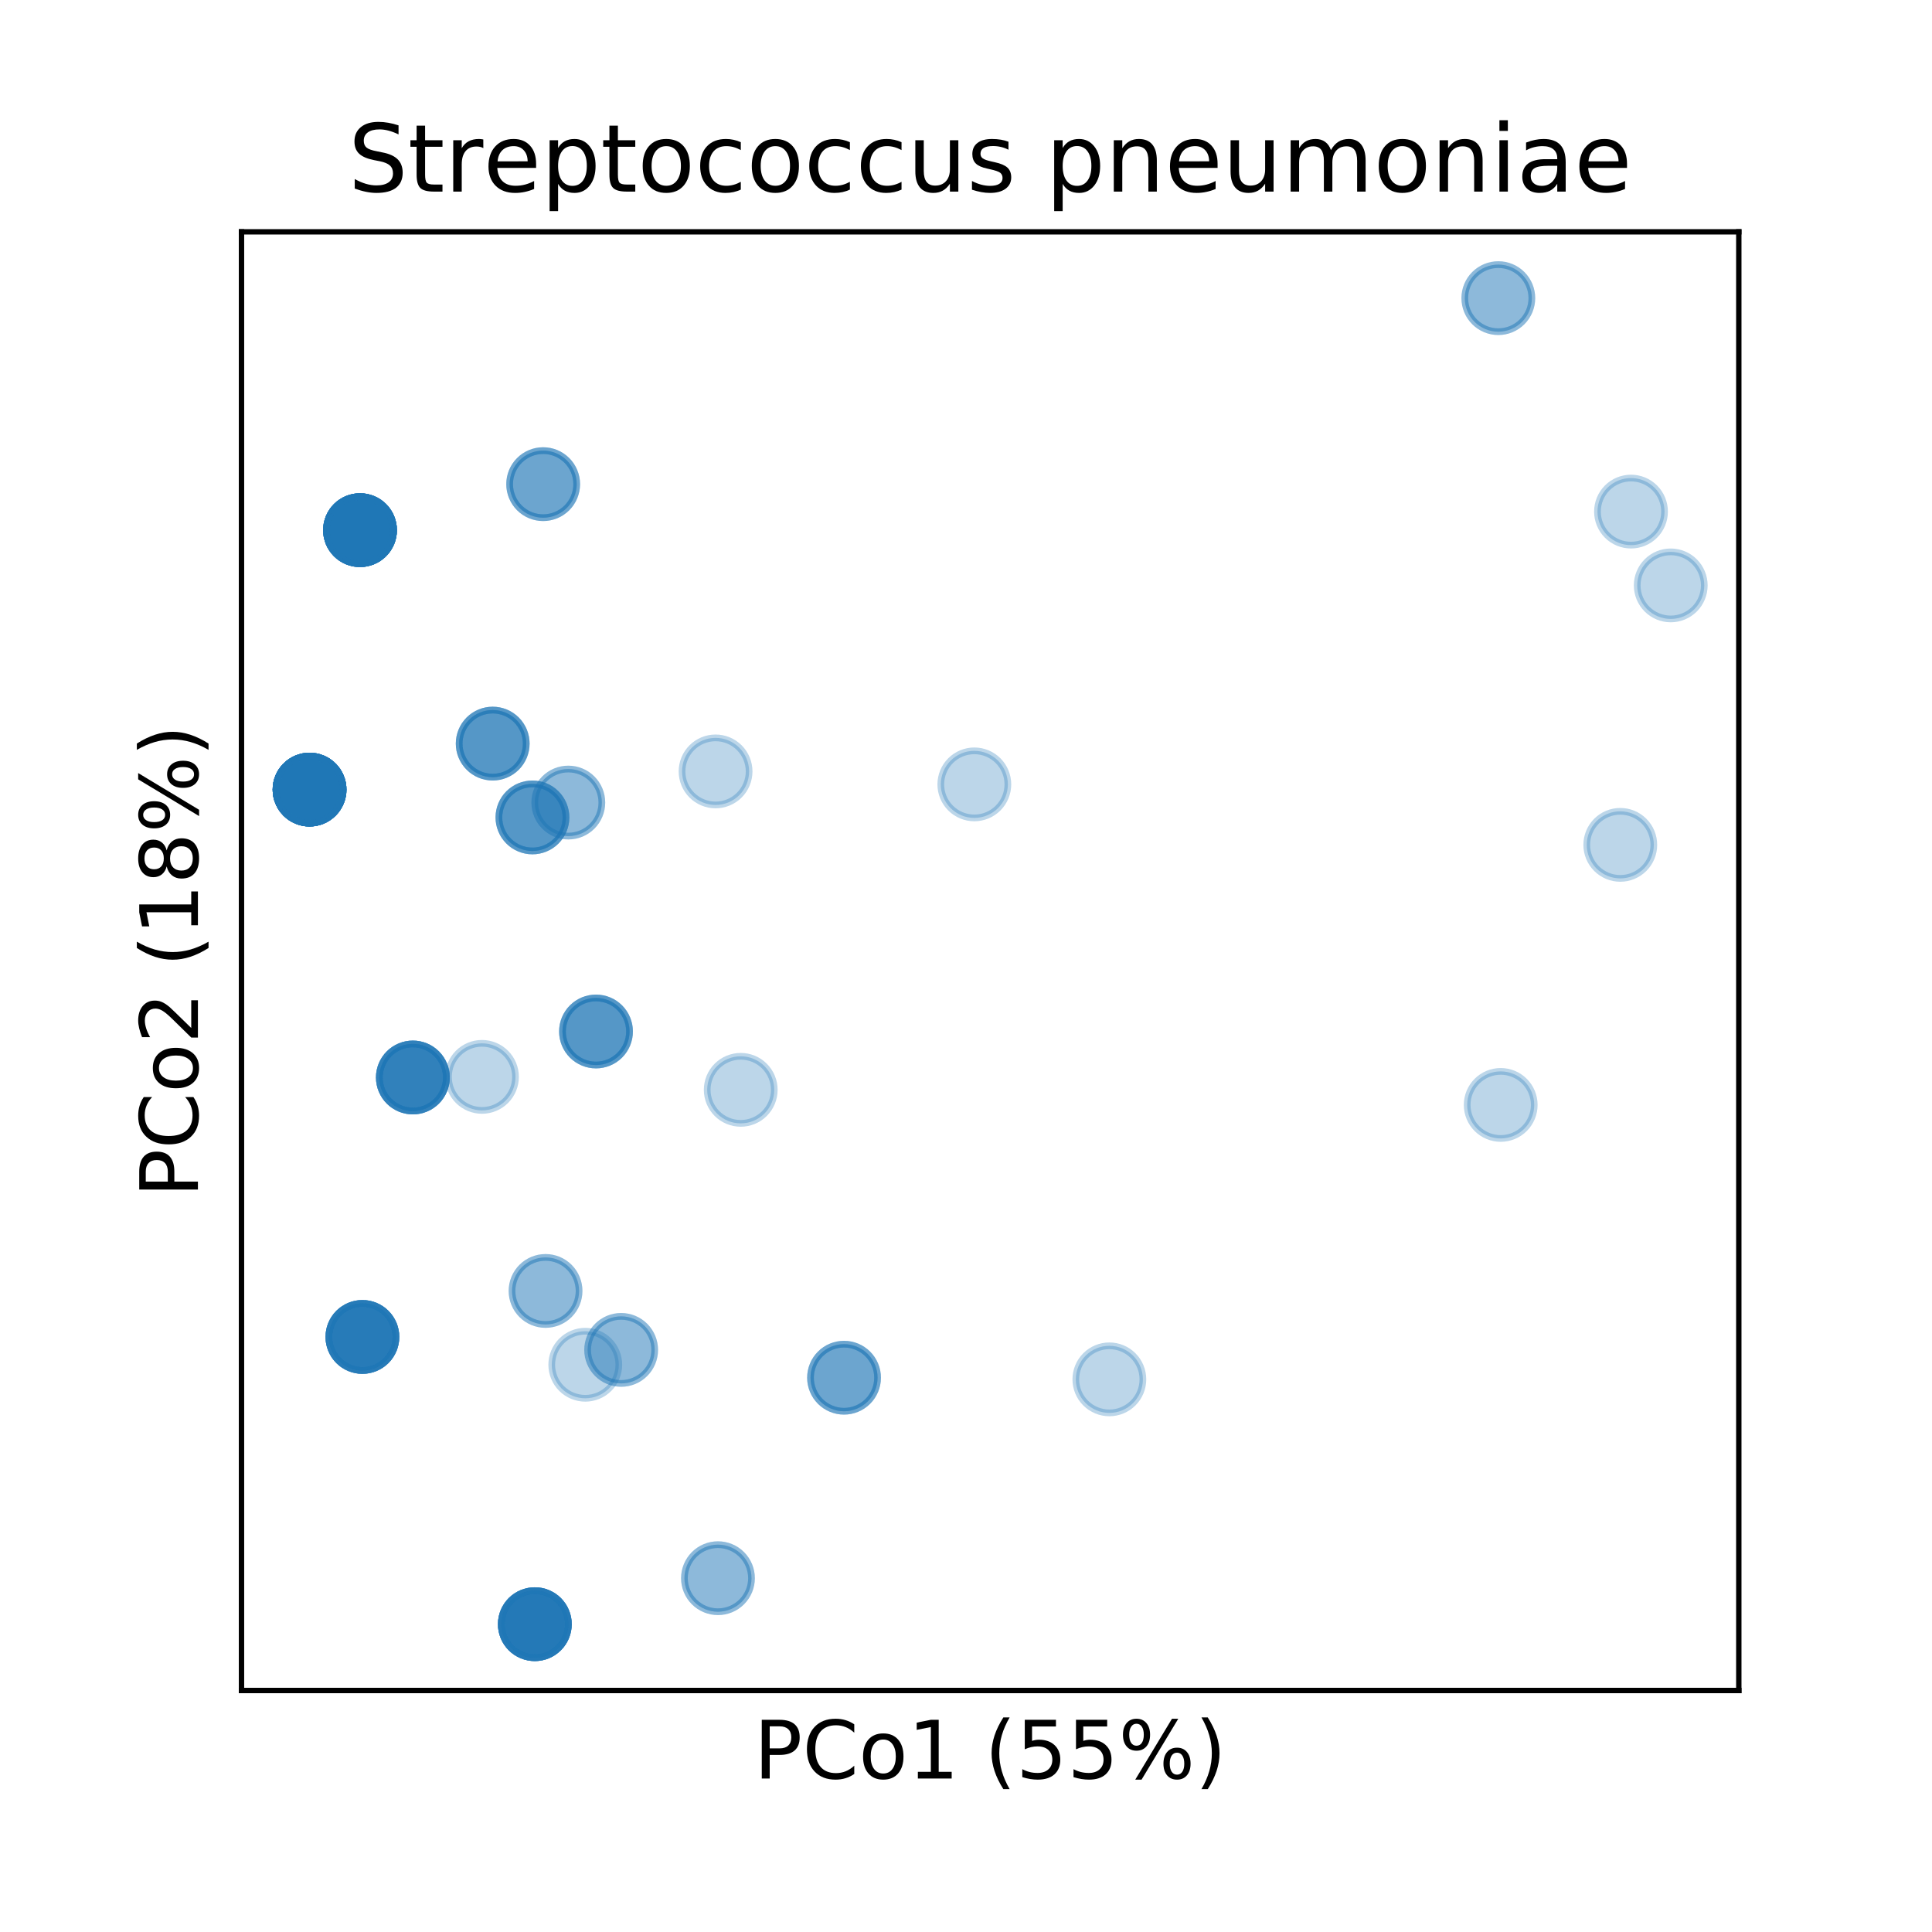 <?xml version="1.0" encoding="utf-8" standalone="no"?>
<!DOCTYPE svg PUBLIC "-//W3C//DTD SVG 1.1//EN"
  "http://www.w3.org/Graphics/SVG/1.1/DTD/svg11.dtd">
<!-- Created with matplotlib (http://matplotlib.org/) -->
<svg height="288pt" version="1.1" viewBox="0 0 288 288" width="288pt" xmlns="http://www.w3.org/2000/svg" xmlns:xlink="http://www.w3.org/1999/xlink">
 <defs>
  <style type="text/css">
*{stroke-linecap:butt;stroke-linejoin:round;}
  </style>
 </defs>
 <g id="figure_1">
  <g id="patch_1">
   <path d="M 0 288 
L 288 288 
L 288 0 
L 0 0 
z
" style="fill:#ffffff;"/>
  </g>
  <g id="axes_1">
   <g id="patch_2">
    <path d="M 36 252 
L 259.2 252 
L 259.2 34.56 
L 36 34.56 
z
" style="fill:#ffffff;"/>
   </g>
   <g id="matplotlib.axis_1">
    <g id="text_1">
     <!-- PCo1 (55%) -->
     <defs>
      <path d="M 19.672 64.797 
L 19.672 37.406 
L 32.078 37.406 
Q 38.969 37.406 42.719 40.969 
Q 46.484 44.531 46.484 51.125 
Q 46.484 57.672 42.719 61.234 
Q 38.969 64.797 32.078 64.797 
z
M 9.812 72.906 
L 32.078 72.906 
Q 44.344 72.906 50.609 67.359 
Q 56.891 61.812 56.891 51.125 
Q 56.891 40.328 50.609 34.812 
Q 44.344 29.297 32.078 29.297 
L 19.672 29.297 
L 19.672 0 
L 9.812 0 
z
" id="DejaVuSans-50"/>
      <path d="M 64.406 67.281 
L 64.406 56.891 
Q 59.422 61.531 53.781 63.812 
Q 48.141 66.109 41.797 66.109 
Q 29.297 66.109 22.656 58.469 
Q 16.016 50.828 16.016 36.375 
Q 16.016 21.969 22.656 14.328 
Q 29.297 6.688 41.797 6.688 
Q 48.141 6.688 53.781 8.984 
Q 59.422 11.281 64.406 15.922 
L 64.406 5.609 
Q 59.234 2.094 53.438 0.328 
Q 47.656 -1.422 41.219 -1.422 
Q 24.656 -1.422 15.125 8.703 
Q 5.609 18.844 5.609 36.375 
Q 5.609 53.953 15.125 64.078 
Q 24.656 74.219 41.219 74.219 
Q 47.75 74.219 53.531 72.484 
Q 59.328 70.75 64.406 67.281 
z
" id="DejaVuSans-43"/>
      <path d="M 30.609 48.391 
Q 23.391 48.391 19.188 42.75 
Q 14.984 37.109 14.984 27.297 
Q 14.984 17.484 19.156 11.844 
Q 23.344 6.203 30.609 6.203 
Q 37.797 6.203 41.984 11.859 
Q 46.188 17.531 46.188 27.297 
Q 46.188 37.016 41.984 42.703 
Q 37.797 48.391 30.609 48.391 
z
M 30.609 56 
Q 42.328 56 49.016 48.375 
Q 55.719 40.766 55.719 27.297 
Q 55.719 13.875 49.016 6.219 
Q 42.328 -1.422 30.609 -1.422 
Q 18.844 -1.422 12.172 6.219 
Q 5.516 13.875 5.516 27.297 
Q 5.516 40.766 12.172 48.375 
Q 18.844 56 30.609 56 
z
" id="DejaVuSans-6f"/>
      <path d="M 12.406 8.297 
L 28.516 8.297 
L 28.516 63.922 
L 10.984 60.406 
L 10.984 69.391 
L 28.422 72.906 
L 38.281 72.906 
L 38.281 8.297 
L 54.391 8.297 
L 54.391 0 
L 12.406 0 
z
" id="DejaVuSans-31"/>
      <path id="DejaVuSans-20"/>
      <path d="M 31 75.875 
Q 24.469 64.656 21.281 53.656 
Q 18.109 42.672 18.109 31.391 
Q 18.109 20.125 21.312 9.062 
Q 24.516 -2 31 -13.188 
L 23.188 -13.188 
Q 15.875 -1.703 12.234 9.375 
Q 8.594 20.453 8.594 31.391 
Q 8.594 42.281 12.203 53.312 
Q 15.828 64.359 23.188 75.875 
z
" id="DejaVuSans-28"/>
      <path d="M 10.797 72.906 
L 49.516 72.906 
L 49.516 64.594 
L 19.828 64.594 
L 19.828 46.734 
Q 21.969 47.469 24.109 47.828 
Q 26.266 48.188 28.422 48.188 
Q 40.625 48.188 47.75 41.5 
Q 54.891 34.812 54.891 23.391 
Q 54.891 11.625 47.562 5.094 
Q 40.234 -1.422 26.906 -1.422 
Q 22.312 -1.422 17.547 -0.641 
Q 12.797 0.141 7.719 1.703 
L 7.719 11.625 
Q 12.109 9.234 16.797 8.062 
Q 21.484 6.891 26.703 6.891 
Q 35.156 6.891 40.078 11.328 
Q 45.016 15.766 45.016 23.391 
Q 45.016 31 40.078 35.438 
Q 35.156 39.891 26.703 39.891 
Q 22.75 39.891 18.812 39.016 
Q 14.891 38.141 10.797 36.281 
z
" id="DejaVuSans-35"/>
      <path d="M 72.703 32.078 
Q 68.453 32.078 66.031 28.469 
Q 63.625 24.859 63.625 18.406 
Q 63.625 12.062 66.031 8.422 
Q 68.453 4.781 72.703 4.781 
Q 76.859 4.781 79.266 8.422 
Q 81.688 12.062 81.688 18.406 
Q 81.688 24.812 79.266 28.438 
Q 76.859 32.078 72.703 32.078 
z
M 72.703 38.281 
Q 80.422 38.281 84.953 32.906 
Q 89.5 27.547 89.5 18.406 
Q 89.5 9.281 84.938 3.922 
Q 80.375 -1.422 72.703 -1.422 
Q 64.891 -1.422 60.344 3.922 
Q 55.812 9.281 55.812 18.406 
Q 55.812 27.594 60.375 32.938 
Q 64.938 38.281 72.703 38.281 
z
M 22.312 68.016 
Q 18.109 68.016 15.688 64.375 
Q 13.281 60.75 13.281 54.391 
Q 13.281 47.953 15.672 44.328 
Q 18.062 40.719 22.312 40.719 
Q 26.562 40.719 28.969 44.328 
Q 31.391 47.953 31.391 54.391 
Q 31.391 60.688 28.953 64.344 
Q 26.516 68.016 22.312 68.016 
z
M 66.406 74.219 
L 74.219 74.219 
L 28.609 -1.422 
L 20.797 -1.422 
z
M 22.312 74.219 
Q 30.031 74.219 34.609 68.875 
Q 39.203 63.531 39.203 54.391 
Q 39.203 45.172 34.641 39.844 
Q 30.078 34.516 22.312 34.516 
Q 14.547 34.516 10.031 39.859 
Q 5.516 45.219 5.516 54.391 
Q 5.516 63.484 10.047 68.844 
Q 14.594 74.219 22.312 74.219 
z
" id="DejaVuSans-25"/>
      <path d="M 8.016 75.875 
L 15.828 75.875 
Q 23.141 64.359 26.781 53.312 
Q 30.422 42.281 30.422 31.391 
Q 30.422 20.453 26.781 9.375 
Q 23.141 -1.703 15.828 -13.188 
L 8.016 -13.188 
Q 14.5 -2 17.703 9.062 
Q 20.906 20.125 20.906 31.391 
Q 20.906 42.672 17.703 53.656 
Q 14.5 64.656 8.016 75.875 
z
" id="DejaVuSans-29"/>
     </defs>
     <g transform="translate(112.379 265.118)scale(0.12 -0.12)">
      <use xlink:href="#DejaVuSans-50"/>
      <use x="60.303" xlink:href="#DejaVuSans-43"/>
      <use x="130.127" xlink:href="#DejaVuSans-6f"/>
      <use x="191.309" xlink:href="#DejaVuSans-31"/>
      <use x="254.932" xlink:href="#DejaVuSans-20"/>
      <use x="286.719" xlink:href="#DejaVuSans-28"/>
      <use x="325.732" xlink:href="#DejaVuSans-35"/>
      <use x="389.355" xlink:href="#DejaVuSans-35"/>
      <use x="452.979" xlink:href="#DejaVuSans-25"/>
      <use x="547.998" xlink:href="#DejaVuSans-29"/>
     </g>
    </g>
   </g>
   <g id="matplotlib.axis_2">
    <g id="text_2">
     <!-- PCo2 (18%) -->
     <defs>
      <path d="M 19.188 8.297 
L 53.609 8.297 
L 53.609 0 
L 7.328 0 
L 7.328 8.297 
Q 12.938 14.109 22.625 23.891 
Q 32.328 33.688 34.812 36.531 
Q 39.547 41.844 41.422 45.531 
Q 43.312 49.219 43.312 52.781 
Q 43.312 58.594 39.234 62.25 
Q 35.156 65.922 28.609 65.922 
Q 23.969 65.922 18.812 64.312 
Q 13.672 62.703 7.812 59.422 
L 7.812 69.391 
Q 13.766 71.781 18.938 73 
Q 24.125 74.219 28.422 74.219 
Q 39.75 74.219 46.484 68.547 
Q 53.219 62.891 53.219 53.422 
Q 53.219 48.922 51.531 44.891 
Q 49.859 40.875 45.406 35.406 
Q 44.188 33.984 37.641 27.219 
Q 31.109 20.453 19.188 8.297 
z
" id="DejaVuSans-32"/>
      <path d="M 31.781 34.625 
Q 24.75 34.625 20.719 30.859 
Q 16.703 27.094 16.703 20.516 
Q 16.703 13.922 20.719 10.156 
Q 24.75 6.391 31.781 6.391 
Q 38.812 6.391 42.859 10.172 
Q 46.922 13.969 46.922 20.516 
Q 46.922 27.094 42.891 30.859 
Q 38.875 34.625 31.781 34.625 
z
M 21.922 38.812 
Q 15.578 40.375 12.031 44.719 
Q 8.5 49.078 8.5 55.328 
Q 8.5 64.062 14.719 69.141 
Q 20.953 74.219 31.781 74.219 
Q 42.672 74.219 48.875 69.141 
Q 55.078 64.062 55.078 55.328 
Q 55.078 49.078 51.531 44.719 
Q 48 40.375 41.703 38.812 
Q 48.828 37.156 52.797 32.312 
Q 56.781 27.484 56.781 20.516 
Q 56.781 9.906 50.312 4.234 
Q 43.844 -1.422 31.781 -1.422 
Q 19.734 -1.422 13.25 4.234 
Q 6.781 9.906 6.781 20.516 
Q 6.781 27.484 10.781 32.312 
Q 14.797 37.156 21.922 38.812 
z
M 18.312 54.391 
Q 18.312 48.734 21.844 45.562 
Q 25.391 42.391 31.781 42.391 
Q 38.141 42.391 41.719 45.562 
Q 45.312 48.734 45.312 54.391 
Q 45.312 60.062 41.719 63.234 
Q 38.141 66.406 31.781 66.406 
Q 25.391 66.406 21.844 63.234 
Q 18.312 60.062 18.312 54.391 
z
" id="DejaVuSans-38"/>
     </defs>
     <g transform="translate(29.504 178.501)rotate(-90)scale(0.12 -0.12)">
      <use xlink:href="#DejaVuSans-50"/>
      <use x="60.303" xlink:href="#DejaVuSans-43"/>
      <use x="130.127" xlink:href="#DejaVuSans-6f"/>
      <use x="191.309" xlink:href="#DejaVuSans-32"/>
      <use x="254.932" xlink:href="#DejaVuSans-20"/>
      <use x="286.719" xlink:href="#DejaVuSans-28"/>
      <use x="325.732" xlink:href="#DejaVuSans-31"/>
      <use x="389.355" xlink:href="#DejaVuSans-38"/>
      <use x="452.979" xlink:href="#DejaVuSans-25"/>
      <use x="547.998" xlink:href="#DejaVuSans-29"/>
     </g>
    </g>
   </g>
   <g id="line2d_1">
    <defs>
     <path d="M 0 5 
C 1.326 5 2.598 4.473 3.536 3.536 
C 4.473 2.598 5 1.326 5 0 
C 5 -1.326 4.473 -2.598 3.536 -3.536 
C 2.598 -4.473 1.326 -5 0 -5 
C -1.326 -5 -2.598 -4.473 -3.536 -3.536 
C -4.473 -2.598 -5 -1.326 -5 0 
C -5 1.326 -4.473 2.598 -3.536 3.536 
C -2.598 4.473 -1.326 5 0 5 
z
" id="mc0849e1561" style="stroke:#1f77b4;stroke-opacity:0.3;"/>
    </defs>
    <g clip-path="url(#pc063d59b54)">
     <use style="fill:#1f77b4;fill-opacity:0.3;stroke:#1f77b4;stroke-opacity:0.3;" x="54.023" xlink:href="#mc0849e1561" y="199.295"/>
     <use style="fill:#1f77b4;fill-opacity:0.3;stroke:#1f77b4;stroke-opacity:0.3;" x="54.023" xlink:href="#mc0849e1561" y="199.295"/>
     <use style="fill:#1f77b4;fill-opacity:0.3;stroke:#1f77b4;stroke-opacity:0.3;" x="73.446" xlink:href="#mc0849e1561" y="110.848"/>
     <use style="fill:#1f77b4;fill-opacity:0.3;stroke:#1f77b4;stroke-opacity:0.3;" x="73.446" xlink:href="#mc0849e1561" y="110.848"/>
     <use style="fill:#1f77b4;fill-opacity:0.3;stroke:#1f77b4;stroke-opacity:0.3;" x="61.544" xlink:href="#mc0849e1561" y="160.619"/>
     <use style="fill:#1f77b4;fill-opacity:0.3;stroke:#1f77b4;stroke-opacity:0.3;" x="54.023" xlink:href="#mc0849e1561" y="199.295"/>
     <use style="fill:#1f77b4;fill-opacity:0.3;stroke:#1f77b4;stroke-opacity:0.3;" x="46.145" xlink:href="#mc0849e1561" y="117.705"/>
     <use style="fill:#1f77b4;fill-opacity:0.3;stroke:#1f77b4;stroke-opacity:0.3;" x="54.023" xlink:href="#mc0849e1561" y="199.295"/>
     <use style="fill:#1f77b4;fill-opacity:0.3;stroke:#1f77b4;stroke-opacity:0.3;" x="79.369" xlink:href="#mc0849e1561" y="121.851"/>
     <use style="fill:#1f77b4;fill-opacity:0.3;stroke:#1f77b4;stroke-opacity:0.3;" x="80.968" xlink:href="#mc0849e1561" y="72.172"/>
     <use style="fill:#1f77b4;fill-opacity:0.3;stroke:#1f77b4;stroke-opacity:0.3;" x="53.667" xlink:href="#mc0849e1561" y="79.029"/>
     <use style="fill:#1f77b4;fill-opacity:0.3;stroke:#1f77b4;stroke-opacity:0.3;" x="79.725" xlink:href="#mc0849e1561" y="242.116"/>
     <use style="fill:#1f77b4;fill-opacity:0.3;stroke:#1f77b4;stroke-opacity:0.3;" x="54.023" xlink:href="#mc0849e1561" y="199.295"/>
     <use style="fill:#1f77b4;fill-opacity:0.3;stroke:#1f77b4;stroke-opacity:0.3;" x="61.544" xlink:href="#mc0849e1561" y="160.619"/>
     <use style="fill:#1f77b4;fill-opacity:0.3;stroke:#1f77b4;stroke-opacity:0.3;" x="46.145" xlink:href="#mc0849e1561" y="117.705"/>
     <use style="fill:#1f77b4;fill-opacity:0.3;stroke:#1f77b4;stroke-opacity:0.3;" x="88.845" xlink:href="#mc0849e1561" y="153.762"/>
     <use style="fill:#1f77b4;fill-opacity:0.3;stroke:#1f77b4;stroke-opacity:0.3;" x="46.145" xlink:href="#mc0849e1561" y="117.705"/>
     <use style="fill:#1f77b4;fill-opacity:0.3;stroke:#1f77b4;stroke-opacity:0.3;" x="110.42" xlink:href="#mc0849e1561" y="162.459"/>
     <use style="fill:#1f77b4;fill-opacity:0.3;stroke:#1f77b4;stroke-opacity:0.3;" x="79.725" xlink:href="#mc0849e1561" y="242.116"/>
     <use style="fill:#1f77b4;fill-opacity:0.3;stroke:#1f77b4;stroke-opacity:0.3;" x="79.369" xlink:href="#mc0849e1561" y="121.851"/>
     <use style="fill:#1f77b4;fill-opacity:0.3;stroke:#1f77b4;stroke-opacity:0.3;" x="88.845" xlink:href="#mc0849e1561" y="153.762"/>
     <use style="fill:#1f77b4;fill-opacity:0.3;stroke:#1f77b4;stroke-opacity:0.3;" x="53.667" xlink:href="#mc0849e1561" y="79.029"/>
     <use style="fill:#1f77b4;fill-opacity:0.3;stroke:#1f77b4;stroke-opacity:0.3;" x="71.848" xlink:href="#mc0849e1561" y="160.527"/>
     <use style="fill:#1f77b4;fill-opacity:0.3;stroke:#1f77b4;stroke-opacity:0.3;" x="61.544" xlink:href="#mc0849e1561" y="160.619"/>
     <use style="fill:#1f77b4;fill-opacity:0.3;stroke:#1f77b4;stroke-opacity:0.3;" x="88.845" xlink:href="#mc0849e1561" y="153.762"/>
     <use style="fill:#1f77b4;fill-opacity:0.3;stroke:#1f77b4;stroke-opacity:0.3;" x="53.667" xlink:href="#mc0849e1561" y="79.029"/>
     <use style="fill:#1f77b4;fill-opacity:0.3;stroke:#1f77b4;stroke-opacity:0.3;" x="53.667" xlink:href="#mc0849e1561" y="79.029"/>
     <use style="fill:#1f77b4;fill-opacity:0.3;stroke:#1f77b4;stroke-opacity:0.3;" x="53.667" xlink:href="#mc0849e1561" y="79.029"/>
     <use style="fill:#1f77b4;fill-opacity:0.3;stroke:#1f77b4;stroke-opacity:0.3;" x="53.667" xlink:href="#mc0849e1561" y="79.029"/>
     <use style="fill:#1f77b4;fill-opacity:0.3;stroke:#1f77b4;stroke-opacity:0.3;" x="73.446" xlink:href="#mc0849e1561" y="110.848"/>
     <use style="fill:#1f77b4;fill-opacity:0.3;stroke:#1f77b4;stroke-opacity:0.3;" x="81.323" xlink:href="#mc0849e1561" y="192.438"/>
     <use style="fill:#1f77b4;fill-opacity:0.3;stroke:#1f77b4;stroke-opacity:0.3;" x="79.725" xlink:href="#mc0849e1561" y="242.116"/>
     <use style="fill:#1f77b4;fill-opacity:0.3;stroke:#1f77b4;stroke-opacity:0.3;" x="53.667" xlink:href="#mc0849e1561" y="79.029"/>
     <use style="fill:#1f77b4;fill-opacity:0.3;stroke:#1f77b4;stroke-opacity:0.3;" x="46.145" xlink:href="#mc0849e1561" y="117.705"/>
     <use style="fill:#1f77b4;fill-opacity:0.3;stroke:#1f77b4;stroke-opacity:0.3;" x="79.725" xlink:href="#mc0849e1561" y="242.116"/>
     <use style="fill:#1f77b4;fill-opacity:0.3;stroke:#1f77b4;stroke-opacity:0.3;" x="81.323" xlink:href="#mc0849e1561" y="192.438"/>
     <use style="fill:#1f77b4;fill-opacity:0.3;stroke:#1f77b4;stroke-opacity:0.3;" x="46.145" xlink:href="#mc0849e1561" y="117.705"/>
     <use style="fill:#1f77b4;fill-opacity:0.3;stroke:#1f77b4;stroke-opacity:0.3;" x="53.667" xlink:href="#mc0849e1561" y="79.029"/>
     <use style="fill:#1f77b4;fill-opacity:0.3;stroke:#1f77b4;stroke-opacity:0.3;" x="53.667" xlink:href="#mc0849e1561" y="79.029"/>
     <use style="fill:#1f77b4;fill-opacity:0.3;stroke:#1f77b4;stroke-opacity:0.3;" x="80.968" xlink:href="#mc0849e1561" y="72.172"/>
     <use style="fill:#1f77b4;fill-opacity:0.3;stroke:#1f77b4;stroke-opacity:0.3;" x="79.725" xlink:href="#mc0849e1561" y="242.116"/>
     <use style="fill:#1f77b4;fill-opacity:0.3;stroke:#1f77b4;stroke-opacity:0.3;" x="46.145" xlink:href="#mc0849e1561" y="117.705"/>
     <use style="fill:#1f77b4;fill-opacity:0.3;stroke:#1f77b4;stroke-opacity:0.3;" x="53.667" xlink:href="#mc0849e1561" y="79.029"/>
     <use style="fill:#1f77b4;fill-opacity:0.3;stroke:#1f77b4;stroke-opacity:0.3;" x="46.145" xlink:href="#mc0849e1561" y="117.705"/>
     <use style="fill:#1f77b4;fill-opacity:0.3;stroke:#1f77b4;stroke-opacity:0.3;" x="54.023" xlink:href="#mc0849e1561" y="199.295"/>
     <use style="fill:#1f77b4;fill-opacity:0.3;stroke:#1f77b4;stroke-opacity:0.3;" x="46.145" xlink:href="#mc0849e1561" y="117.705"/>
     <use style="fill:#1f77b4;fill-opacity:0.3;stroke:#1f77b4;stroke-opacity:0.3;" x="46.145" xlink:href="#mc0849e1561" y="117.705"/>
     <use style="fill:#1f77b4;fill-opacity:0.3;stroke:#1f77b4;stroke-opacity:0.3;" x="92.595" xlink:href="#mc0849e1561" y="201.227"/>
     <use style="fill:#1f77b4;fill-opacity:0.3;stroke:#1f77b4;stroke-opacity:0.3;" x="46.145" xlink:href="#mc0849e1561" y="117.705"/>
     <use style="fill:#1f77b4;fill-opacity:0.3;stroke:#1f77b4;stroke-opacity:0.3;" x="46.145" xlink:href="#mc0849e1561" y="117.705"/>
     <use style="fill:#1f77b4;fill-opacity:0.3;stroke:#1f77b4;stroke-opacity:0.3;" x="46.145" xlink:href="#mc0849e1561" y="117.705"/>
     <use style="fill:#1f77b4;fill-opacity:0.3;stroke:#1f77b4;stroke-opacity:0.3;" x="46.145" xlink:href="#mc0849e1561" y="117.705"/>
     <use style="fill:#1f77b4;fill-opacity:0.3;stroke:#1f77b4;stroke-opacity:0.3;" x="79.725" xlink:href="#mc0849e1561" y="242.116"/>
     <use style="fill:#1f77b4;fill-opacity:0.3;stroke:#1f77b4;stroke-opacity:0.3;" x="106.67" xlink:href="#mc0849e1561" y="114.994"/>
     <use style="fill:#1f77b4;fill-opacity:0.3;stroke:#1f77b4;stroke-opacity:0.3;" x="79.725" xlink:href="#mc0849e1561" y="242.116"/>
     <use style="fill:#1f77b4;fill-opacity:0.3;stroke:#1f77b4;stroke-opacity:0.3;" x="54.023" xlink:href="#mc0849e1561" y="199.295"/>
     <use style="fill:#1f77b4;fill-opacity:0.3;stroke:#1f77b4;stroke-opacity:0.3;" x="84.718" xlink:href="#mc0849e1561" y="119.637"/>
     <use style="fill:#1f77b4;fill-opacity:0.3;stroke:#1f77b4;stroke-opacity:0.3;" x="84.718" xlink:href="#mc0849e1561" y="119.637"/>
     <use style="fill:#1f77b4;fill-opacity:0.3;stroke:#1f77b4;stroke-opacity:0.3;" x="243.131" xlink:href="#mc0849e1561" y="76.262"/>
     <use style="fill:#1f77b4;fill-opacity:0.3;stroke:#1f77b4;stroke-opacity:0.3;" x="46.145" xlink:href="#mc0849e1561" y="117.705"/>
     <use style="fill:#1f77b4;fill-opacity:0.3;stroke:#1f77b4;stroke-opacity:0.3;" x="79.725" xlink:href="#mc0849e1561" y="242.116"/>
     <use style="fill:#1f77b4;fill-opacity:0.3;stroke:#1f77b4;stroke-opacity:0.3;" x="53.667" xlink:href="#mc0849e1561" y="79.029"/>
     <use style="fill:#1f77b4;fill-opacity:0.3;stroke:#1f77b4;stroke-opacity:0.3;" x="53.667" xlink:href="#mc0849e1561" y="79.029"/>
     <use style="fill:#1f77b4;fill-opacity:0.3;stroke:#1f77b4;stroke-opacity:0.3;" x="46.145" xlink:href="#mc0849e1561" y="117.705"/>
     <use style="fill:#1f77b4;fill-opacity:0.3;stroke:#1f77b4;stroke-opacity:0.3;" x="61.544" xlink:href="#mc0849e1561" y="160.619"/>
     <use style="fill:#1f77b4;fill-opacity:0.3;stroke:#1f77b4;stroke-opacity:0.3;" x="125.819" xlink:href="#mc0849e1561" y="205.373"/>
     <use style="fill:#1f77b4;fill-opacity:0.3;stroke:#1f77b4;stroke-opacity:0.3;" x="53.667" xlink:href="#mc0849e1561" y="79.029"/>
     <use style="fill:#1f77b4;fill-opacity:0.3;stroke:#1f77b4;stroke-opacity:0.3;" x="79.725" xlink:href="#mc0849e1561" y="242.116"/>
     <use style="fill:#1f77b4;fill-opacity:0.3;stroke:#1f77b4;stroke-opacity:0.3;" x="107.026" xlink:href="#mc0849e1561" y="235.259"/>
     <use style="fill:#1f77b4;fill-opacity:0.3;stroke:#1f77b4;stroke-opacity:0.3;" x="54.023" xlink:href="#mc0849e1561" y="199.295"/>
     <use style="fill:#1f77b4;fill-opacity:0.3;stroke:#1f77b4;stroke-opacity:0.3;" x="53.667" xlink:href="#mc0849e1561" y="79.029"/>
     <use style="fill:#1f77b4;fill-opacity:0.3;stroke:#1f77b4;stroke-opacity:0.3;" x="249.055" xlink:href="#mc0849e1561" y="87.265"/>
     <use style="fill:#1f77b4;fill-opacity:0.3;stroke:#1f77b4;stroke-opacity:0.3;" x="223.352" xlink:href="#mc0849e1561" y="44.444"/>
     <use style="fill:#1f77b4;fill-opacity:0.3;stroke:#1f77b4;stroke-opacity:0.3;" x="125.819" xlink:href="#mc0849e1561" y="205.373"/>
     <use style="fill:#1f77b4;fill-opacity:0.3;stroke:#1f77b4;stroke-opacity:0.3;" x="165.371" xlink:href="#mc0849e1561" y="205.618"/>
     <use style="fill:#1f77b4;fill-opacity:0.3;stroke:#1f77b4;stroke-opacity:0.3;" x="87.247" xlink:href="#mc0849e1561" y="203.441"/>
     <use style="fill:#1f77b4;fill-opacity:0.3;stroke:#1f77b4;stroke-opacity:0.3;" x="73.446" xlink:href="#mc0849e1561" y="110.848"/>
     <use style="fill:#1f77b4;fill-opacity:0.3;stroke:#1f77b4;stroke-opacity:0.3;" x="53.667" xlink:href="#mc0849e1561" y="79.029"/>
     <use style="fill:#1f77b4;fill-opacity:0.3;stroke:#1f77b4;stroke-opacity:0.3;" x="79.369" xlink:href="#mc0849e1561" y="121.851"/>
     <use style="fill:#1f77b4;fill-opacity:0.3;stroke:#1f77b4;stroke-opacity:0.3;" x="46.145" xlink:href="#mc0849e1561" y="117.705"/>
     <use style="fill:#1f77b4;fill-opacity:0.3;stroke:#1f77b4;stroke-opacity:0.3;" x="54.023" xlink:href="#mc0849e1561" y="199.295"/>
     <use style="fill:#1f77b4;fill-opacity:0.3;stroke:#1f77b4;stroke-opacity:0.3;" x="223.352" xlink:href="#mc0849e1561" y="44.444"/>
     <use style="fill:#1f77b4;fill-opacity:0.3;stroke:#1f77b4;stroke-opacity:0.3;" x="80.968" xlink:href="#mc0849e1561" y="72.172"/>
     <use style="fill:#1f77b4;fill-opacity:0.3;stroke:#1f77b4;stroke-opacity:0.3;" x="88.845" xlink:href="#mc0849e1561" y="153.762"/>
     <use style="fill:#1f77b4;fill-opacity:0.3;stroke:#1f77b4;stroke-opacity:0.3;" x="61.544" xlink:href="#mc0849e1561" y="160.619"/>
     <use style="fill:#1f77b4;fill-opacity:0.3;stroke:#1f77b4;stroke-opacity:0.3;" x="79.369" xlink:href="#mc0849e1561" y="121.851"/>
     <use style="fill:#1f77b4;fill-opacity:0.3;stroke:#1f77b4;stroke-opacity:0.3;" x="125.819" xlink:href="#mc0849e1561" y="205.373"/>
     <use style="fill:#1f77b4;fill-opacity:0.3;stroke:#1f77b4;stroke-opacity:0.3;" x="223.708" xlink:href="#mc0849e1561" y="164.709"/>
     <use style="fill:#1f77b4;fill-opacity:0.3;stroke:#1f77b4;stroke-opacity:0.3;" x="46.145" xlink:href="#mc0849e1561" y="117.705"/>
     <use style="fill:#1f77b4;fill-opacity:0.3;stroke:#1f77b4;stroke-opacity:0.3;" x="145.242" xlink:href="#mc0849e1561" y="116.926"/>
     <use style="fill:#1f77b4;fill-opacity:0.3;stroke:#1f77b4;stroke-opacity:0.3;" x="79.725" xlink:href="#mc0849e1561" y="242.116"/>
     <use style="fill:#1f77b4;fill-opacity:0.3;stroke:#1f77b4;stroke-opacity:0.3;" x="107.026" xlink:href="#mc0849e1561" y="235.259"/>
     <use style="fill:#1f77b4;fill-opacity:0.3;stroke:#1f77b4;stroke-opacity:0.3;" x="46.145" xlink:href="#mc0849e1561" y="117.705"/>
     <use style="fill:#1f77b4;fill-opacity:0.3;stroke:#1f77b4;stroke-opacity:0.3;" x="92.595" xlink:href="#mc0849e1561" y="201.227"/>
     <use style="fill:#1f77b4;fill-opacity:0.3;stroke:#1f77b4;stroke-opacity:0.3;" x="46.145" xlink:href="#mc0849e1561" y="117.705"/>
     <use style="fill:#1f77b4;fill-opacity:0.3;stroke:#1f77b4;stroke-opacity:0.3;" x="46.145" xlink:href="#mc0849e1561" y="117.705"/>
     <use style="fill:#1f77b4;fill-opacity:0.3;stroke:#1f77b4;stroke-opacity:0.3;" x="61.544" xlink:href="#mc0849e1561" y="160.619"/>
     <use style="fill:#1f77b4;fill-opacity:0.3;stroke:#1f77b4;stroke-opacity:0.3;" x="53.667" xlink:href="#mc0849e1561" y="79.029"/>
     <use style="fill:#1f77b4;fill-opacity:0.3;stroke:#1f77b4;stroke-opacity:0.3;" x="241.533" xlink:href="#mc0849e1561" y="125.941"/>
     <use style="fill:#1f77b4;fill-opacity:0.3;stroke:#1f77b4;stroke-opacity:0.3;" x="61.544" xlink:href="#mc0849e1561" y="160.619"/>
    </g>
   </g>
   <g id="patch_3">
    <path d="M 36 252 
L 36 34.56 
" style="fill:none;stroke:#000000;stroke-linecap:square;stroke-linejoin:miter;stroke-width:0.8;"/>
   </g>
   <g id="patch_4">
    <path d="M 259.2 252 
L 259.2 34.56 
" style="fill:none;stroke:#000000;stroke-linecap:square;stroke-linejoin:miter;stroke-width:0.8;"/>
   </g>
   <g id="patch_5">
    <path d="M 36 252 
L 259.2 252 
" style="fill:none;stroke:#000000;stroke-linecap:square;stroke-linejoin:miter;stroke-width:0.8;"/>
   </g>
   <g id="patch_6">
    <path d="M 36 34.56 
L 259.2 34.56 
" style="fill:none;stroke:#000000;stroke-linecap:square;stroke-linejoin:miter;stroke-width:0.8;"/>
   </g>
   <g id="text_3">
    <!-- Streptococcus pneumoniae -->
    <defs>
     <path d="M 53.516 70.516 
L 53.516 60.891 
Q 47.906 63.578 42.922 64.891 
Q 37.938 66.219 33.297 66.219 
Q 25.25 66.219 20.875 63.094 
Q 16.5 59.969 16.5 54.203 
Q 16.5 49.359 19.406 46.891 
Q 22.312 44.438 30.422 42.922 
L 36.375 41.703 
Q 47.406 39.594 52.656 34.297 
Q 57.906 29 57.906 20.125 
Q 57.906 9.516 50.797 4.047 
Q 43.703 -1.422 29.984 -1.422 
Q 24.812 -1.422 18.969 -0.25 
Q 13.141 0.922 6.891 3.219 
L 6.891 13.375 
Q 12.891 10.016 18.656 8.297 
Q 24.422 6.594 29.984 6.594 
Q 38.422 6.594 43.016 9.906 
Q 47.609 13.234 47.609 19.391 
Q 47.609 24.75 44.312 27.781 
Q 41.016 30.812 33.5 32.328 
L 27.484 33.5 
Q 16.453 35.688 11.516 40.375 
Q 6.594 45.062 6.594 53.422 
Q 6.594 63.094 13.406 68.656 
Q 20.219 74.219 32.172 74.219 
Q 37.312 74.219 42.625 73.281 
Q 47.953 72.359 53.516 70.516 
z
" id="DejaVuSans-53"/>
     <path d="M 18.312 70.219 
L 18.312 54.688 
L 36.812 54.688 
L 36.812 47.703 
L 18.312 47.703 
L 18.312 18.016 
Q 18.312 11.328 20.141 9.422 
Q 21.969 7.516 27.594 7.516 
L 36.812 7.516 
L 36.812 0 
L 27.594 0 
Q 17.188 0 13.234 3.875 
Q 9.281 7.766 9.281 18.016 
L 9.281 47.703 
L 2.688 47.703 
L 2.688 54.688 
L 9.281 54.688 
L 9.281 70.219 
z
" id="DejaVuSans-74"/>
     <path d="M 41.109 46.297 
Q 39.594 47.172 37.812 47.578 
Q 36.031 48 33.891 48 
Q 26.266 48 22.188 43.047 
Q 18.109 38.094 18.109 28.812 
L 18.109 0 
L 9.078 0 
L 9.078 54.688 
L 18.109 54.688 
L 18.109 46.188 
Q 20.953 51.172 25.484 53.578 
Q 30.031 56 36.531 56 
Q 37.453 56 38.578 55.875 
Q 39.703 55.766 41.062 55.516 
z
" id="DejaVuSans-72"/>
     <path d="M 56.203 29.594 
L 56.203 25.203 
L 14.891 25.203 
Q 15.484 15.922 20.484 11.062 
Q 25.484 6.203 34.422 6.203 
Q 39.594 6.203 44.453 7.469 
Q 49.312 8.734 54.109 11.281 
L 54.109 2.781 
Q 49.266 0.734 44.188 -0.344 
Q 39.109 -1.422 33.891 -1.422 
Q 20.797 -1.422 13.156 6.188 
Q 5.516 13.812 5.516 26.812 
Q 5.516 40.234 12.766 48.109 
Q 20.016 56 32.328 56 
Q 43.359 56 49.781 48.891 
Q 56.203 41.797 56.203 29.594 
z
M 47.219 32.234 
Q 47.125 39.594 43.094 43.984 
Q 39.062 48.391 32.422 48.391 
Q 24.906 48.391 20.391 44.141 
Q 15.875 39.891 15.188 32.172 
z
" id="DejaVuSans-65"/>
     <path d="M 18.109 8.203 
L 18.109 -20.797 
L 9.078 -20.797 
L 9.078 54.688 
L 18.109 54.688 
L 18.109 46.391 
Q 20.953 51.266 25.266 53.625 
Q 29.594 56 35.594 56 
Q 45.562 56 51.781 48.094 
Q 58.016 40.188 58.016 27.297 
Q 58.016 14.406 51.781 6.484 
Q 45.562 -1.422 35.594 -1.422 
Q 29.594 -1.422 25.266 0.953 
Q 20.953 3.328 18.109 8.203 
z
M 48.688 27.297 
Q 48.688 37.203 44.609 42.844 
Q 40.531 48.484 33.406 48.484 
Q 26.266 48.484 22.188 42.844 
Q 18.109 37.203 18.109 27.297 
Q 18.109 17.391 22.188 11.75 
Q 26.266 6.109 33.406 6.109 
Q 40.531 6.109 44.609 11.75 
Q 48.688 17.391 48.688 27.297 
z
" id="DejaVuSans-70"/>
     <path d="M 48.781 52.594 
L 48.781 44.188 
Q 44.969 46.297 41.141 47.344 
Q 37.312 48.391 33.406 48.391 
Q 24.656 48.391 19.812 42.844 
Q 14.984 37.312 14.984 27.297 
Q 14.984 17.281 19.812 11.734 
Q 24.656 6.203 33.406 6.203 
Q 37.312 6.203 41.141 7.25 
Q 44.969 8.297 48.781 10.406 
L 48.781 2.094 
Q 45.016 0.344 40.984 -0.531 
Q 36.969 -1.422 32.422 -1.422 
Q 20.062 -1.422 12.781 6.344 
Q 5.516 14.109 5.516 27.297 
Q 5.516 40.672 12.859 48.328 
Q 20.219 56 33.016 56 
Q 37.156 56 41.109 55.141 
Q 45.062 54.297 48.781 52.594 
z
" id="DejaVuSans-63"/>
     <path d="M 8.5 21.578 
L 8.5 54.688 
L 17.484 54.688 
L 17.484 21.922 
Q 17.484 14.156 20.5 10.266 
Q 23.531 6.391 29.594 6.391 
Q 36.859 6.391 41.078 11.031 
Q 45.312 15.672 45.312 23.688 
L 45.312 54.688 
L 54.297 54.688 
L 54.297 0 
L 45.312 0 
L 45.312 8.406 
Q 42.047 3.422 37.719 1 
Q 33.406 -1.422 27.688 -1.422 
Q 18.266 -1.422 13.375 4.438 
Q 8.5 10.297 8.5 21.578 
z
M 31.109 56 
z
" id="DejaVuSans-75"/>
     <path d="M 44.281 53.078 
L 44.281 44.578 
Q 40.484 46.531 36.375 47.5 
Q 32.281 48.484 27.875 48.484 
Q 21.188 48.484 17.844 46.438 
Q 14.5 44.391 14.5 40.281 
Q 14.5 37.156 16.891 35.375 
Q 19.281 33.594 26.516 31.984 
L 29.594 31.297 
Q 39.156 29.25 43.188 25.516 
Q 47.219 21.781 47.219 15.094 
Q 47.219 7.469 41.188 3.016 
Q 35.156 -1.422 24.609 -1.422 
Q 20.219 -1.422 15.453 -0.562 
Q 10.688 0.297 5.422 2 
L 5.422 11.281 
Q 10.406 8.688 15.234 7.391 
Q 20.062 6.109 24.812 6.109 
Q 31.156 6.109 34.562 8.281 
Q 37.984 10.453 37.984 14.406 
Q 37.984 18.062 35.516 20.016 
Q 33.062 21.969 24.703 23.781 
L 21.578 24.516 
Q 13.234 26.266 9.516 29.906 
Q 5.812 33.547 5.812 39.891 
Q 5.812 47.609 11.281 51.797 
Q 16.75 56 26.812 56 
Q 31.781 56 36.172 55.266 
Q 40.578 54.547 44.281 53.078 
z
" id="DejaVuSans-73"/>
     <path d="M 54.891 33.016 
L 54.891 0 
L 45.906 0 
L 45.906 32.719 
Q 45.906 40.484 42.875 44.328 
Q 39.844 48.188 33.797 48.188 
Q 26.516 48.188 22.312 43.547 
Q 18.109 38.922 18.109 30.906 
L 18.109 0 
L 9.078 0 
L 9.078 54.688 
L 18.109 54.688 
L 18.109 46.188 
Q 21.344 51.125 25.703 53.562 
Q 30.078 56 35.797 56 
Q 45.219 56 50.047 50.172 
Q 54.891 44.344 54.891 33.016 
z
" id="DejaVuSans-6e"/>
     <path d="M 52 44.188 
Q 55.375 50.25 60.062 53.125 
Q 64.75 56 71.094 56 
Q 79.641 56 84.281 50.016 
Q 88.922 44.047 88.922 33.016 
L 88.922 0 
L 79.891 0 
L 79.891 32.719 
Q 79.891 40.578 77.094 44.375 
Q 74.312 48.188 68.609 48.188 
Q 61.625 48.188 57.562 43.547 
Q 53.516 38.922 53.516 30.906 
L 53.516 0 
L 44.484 0 
L 44.484 32.719 
Q 44.484 40.625 41.703 44.406 
Q 38.922 48.188 33.109 48.188 
Q 26.219 48.188 22.156 43.531 
Q 18.109 38.875 18.109 30.906 
L 18.109 0 
L 9.078 0 
L 9.078 54.688 
L 18.109 54.688 
L 18.109 46.188 
Q 21.188 51.219 25.484 53.609 
Q 29.781 56 35.688 56 
Q 41.656 56 45.828 52.969 
Q 50 49.953 52 44.188 
z
" id="DejaVuSans-6d"/>
     <path d="M 9.422 54.688 
L 18.406 54.688 
L 18.406 0 
L 9.422 0 
z
M 9.422 75.984 
L 18.406 75.984 
L 18.406 64.594 
L 9.422 64.594 
z
" id="DejaVuSans-69"/>
     <path d="M 34.281 27.484 
Q 23.391 27.484 19.188 25 
Q 14.984 22.516 14.984 16.5 
Q 14.984 11.719 18.141 8.906 
Q 21.297 6.109 26.703 6.109 
Q 34.188 6.109 38.703 11.406 
Q 43.219 16.703 43.219 25.484 
L 43.219 27.484 
z
M 52.203 31.203 
L 52.203 0 
L 43.219 0 
L 43.219 8.297 
Q 40.141 3.328 35.547 0.953 
Q 30.953 -1.422 24.312 -1.422 
Q 15.922 -1.422 10.953 3.297 
Q 6 8.016 6 15.922 
Q 6 25.141 12.172 29.828 
Q 18.359 34.516 30.609 34.516 
L 43.219 34.516 
L 43.219 35.406 
Q 43.219 41.609 39.141 45 
Q 35.062 48.391 27.688 48.391 
Q 23 48.391 18.547 47.266 
Q 14.109 46.141 10.016 43.891 
L 10.016 52.203 
Q 14.938 54.109 19.578 55.047 
Q 24.219 56 28.609 56 
Q 40.484 56 46.344 49.844 
Q 52.203 43.703 52.203 31.203 
z
" id="DejaVuSans-61"/>
    </defs>
    <g transform="translate(51.918 28.56)scale(0.14 -0.14)">
     <use xlink:href="#DejaVuSans-53"/>
     <use x="63.477" xlink:href="#DejaVuSans-74"/>
     <use x="102.686" xlink:href="#DejaVuSans-72"/>
     <use x="143.768" xlink:href="#DejaVuSans-65"/>
     <use x="205.291" xlink:href="#DejaVuSans-70"/>
     <use x="268.768" xlink:href="#DejaVuSans-74"/>
     <use x="307.977" xlink:href="#DejaVuSans-6f"/>
     <use x="369.158" xlink:href="#DejaVuSans-63"/>
     <use x="424.139" xlink:href="#DejaVuSans-6f"/>
     <use x="485.32" xlink:href="#DejaVuSans-63"/>
     <use x="540.301" xlink:href="#DejaVuSans-63"/>
     <use x="595.281" xlink:href="#DejaVuSans-75"/>
     <use x="658.66" xlink:href="#DejaVuSans-73"/>
     <use x="710.76" xlink:href="#DejaVuSans-20"/>
     <use x="742.547" xlink:href="#DejaVuSans-70"/>
     <use x="806.023" xlink:href="#DejaVuSans-6e"/>
     <use x="869.402" xlink:href="#DejaVuSans-65"/>
     <use x="930.926" xlink:href="#DejaVuSans-75"/>
     <use x="994.305" xlink:href="#DejaVuSans-6d"/>
     <use x="1091.717" xlink:href="#DejaVuSans-6f"/>
     <use x="1152.898" xlink:href="#DejaVuSans-6e"/>
     <use x="1216.277" xlink:href="#DejaVuSans-69"/>
     <use x="1244.061" xlink:href="#DejaVuSans-61"/>
     <use x="1305.34" xlink:href="#DejaVuSans-65"/>
    </g>
   </g>
  </g>
 </g>
 <defs>
  <clipPath id="pc063d59b54">
   <rect height="217.44" width="223.2" x="36" y="34.56"/>
  </clipPath>
 </defs>
</svg>
